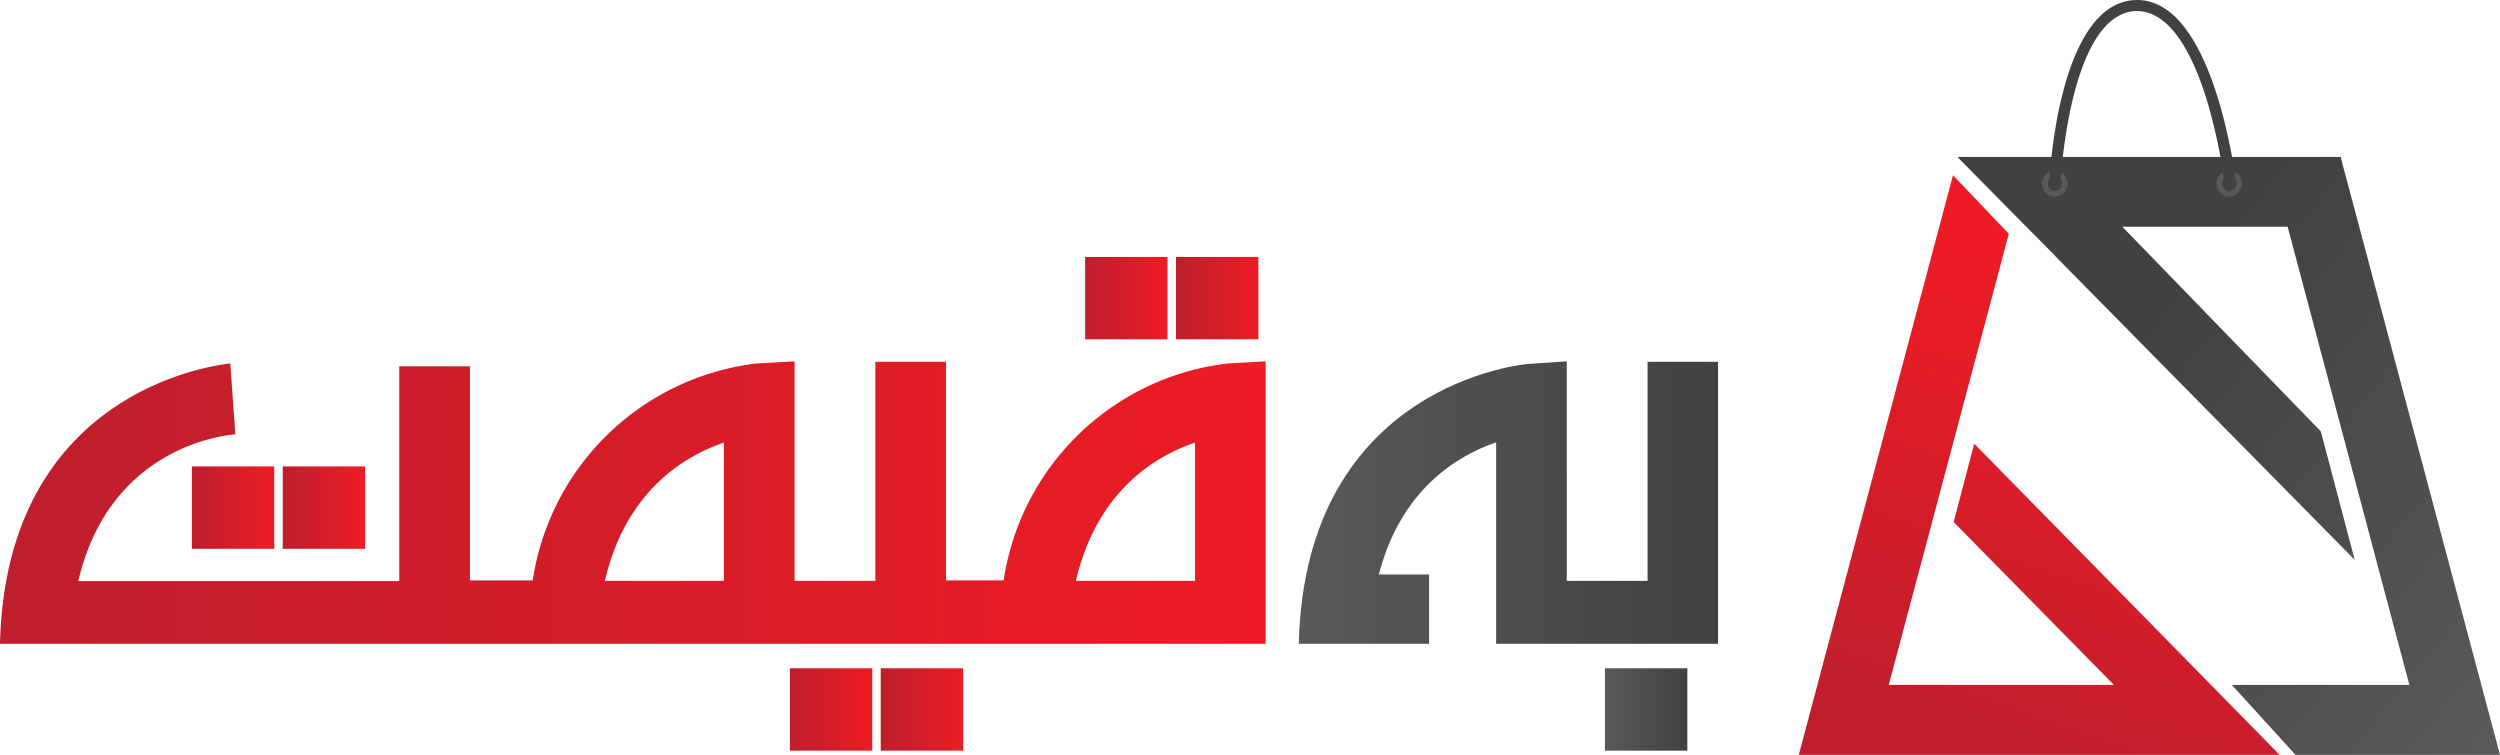 <svg xmlns="http://www.w3.org/2000/svg" xmlns:xlink="http://www.w3.org/1999/xlink" viewBox="0 0 227 68.54"><defs><style>.cls-1{fill:url(#linear-gradient);}.cls-2{fill:url(#linear-gradient-2);}.cls-3{fill:url(#linear-gradient-3);}.cls-4{fill:url(#linear-gradient-4);}.cls-5{fill:url(#linear-gradient-5);}.cls-6{fill:url(#linear-gradient-6);}.cls-7{fill:url(#linear-gradient-7);}.cls-8{fill:url(#linear-gradient-8);}.cls-9{fill:url(#linear-gradient-9);}.cls-10{fill:url(#linear-gradient-10);}.cls-11{fill:#58595b;}.cls-12{fill:#414042;}.cls-13{fill:url(#linear-gradient-11);}</style><linearGradient id="linear-gradient" y1="45.63" x2="114.92" y2="45.63" gradientUnits="userSpaceOnUse"><stop offset="0" stop-color="#be1e2d"/><stop offset="1" stop-color="#ed1c24"/></linearGradient><linearGradient id="linear-gradient-2" x1="71.72" y1="64.42" x2="79.21" y2="64.42" xlink:href="#linear-gradient"/><linearGradient id="linear-gradient-3" x1="79.97" y1="64.42" x2="87.45" y2="64.42" xlink:href="#linear-gradient"/><linearGradient id="linear-gradient-4" x1="17.42" y1="46.09" x2="24.9" y2="46.09" xlink:href="#linear-gradient"/><linearGradient id="linear-gradient-5" x1="25.67" y1="46.09" x2="33.15" y2="46.09" xlink:href="#linear-gradient"/><linearGradient id="linear-gradient-6" x1="98.53" y1="27.07" x2="106.01" y2="27.07" xlink:href="#linear-gradient"/><linearGradient id="linear-gradient-7" x1="106.78" y1="27.07" x2="114.26" y2="27.07" xlink:href="#linear-gradient"/><linearGradient id="linear-gradient-8" x1="117.93" y1="45.64" x2="156.01" y2="45.64" gradientUnits="userSpaceOnUse"><stop offset="0" stop-color="#58595b"/><stop offset="1" stop-color="#414042"/></linearGradient><linearGradient id="linear-gradient-9" x1="145.73" y1="64.42" x2="153.21" y2="64.42" xlink:href="#linear-gradient-8"/><linearGradient id="linear-gradient-10" x1="232.24" y1="59.11" x2="195.18" y2="28.92" xlink:href="#linear-gradient-8"/><linearGradient id="linear-gradient-11" x1="182.22" y1="70.76" x2="196.7" y2="29.19" xlink:href="#linear-gradient"/></defs><g id="Layer_2" data-name="Layer 2"><g id="Layer_1-2" data-name="Layer 1"><path class="cls-1" d="M111.5,33a23.32,23.32,0,0,0-20.37,19.7H85.9V32.85H79.48V52.74H72.15V32.81L68.72,33a23.34,23.34,0,0,0-20.35,19.7h-5.7V33.26H36.25v19.5H7.11c2.8-12,12.94-13.22,14.26-13.32L20.91,33C20.71,33.05.56,34.72,0,58.46H114.92V32.81ZM65.73,52.74H54.92c1.91-8.16,7.21-11.33,10.81-12.55Zm42.78,0H97.69c1.91-8.16,7.21-11.33,10.82-12.55Z"/><rect class="cls-2" x="71.72" y="60.68" width="7.48" height="7.48"/><rect class="cls-3" x="79.97" y="60.68" width="7.48" height="7.48"/><rect class="cls-4" x="17.42" y="42.35" width="7.48" height="7.48"/><rect class="cls-5" x="25.67" y="42.35" width="7.48" height="7.48"/><rect class="cls-6" x="98.53" y="23.33" width="7.48" height="7.48"/><rect class="cls-7" x="106.78" y="23.33" width="7.48" height="7.48"/><path class="cls-8" d="M149.6,32.85V52.74h-7.34V32.81l-3.42.23c-.21,0-20.35,1.68-20.91,25.42h11.83v-6.3H125.2c2-7.73,7.13-10.79,10.65-12V58.46H156V32.85Z"/><rect class="cls-9" x="145.73" y="60.68" width="7.48" height="7.48"/></g><g id="Layer_2-2" data-name="Layer 2"><polygon class="cls-10" points="227 68.54 212.56 14.37 212.56 14.25 186.56 14.25 186.56 14.26 186.54 14.25 177.73 14.25 183.79 20.39 186.63 23.25 186.62 23.26 213.81 50.84 210.73 39.17 192.71 20.59 207.72 20.59 218.77 62.19 202.65 62.19 208.43 68.54 224.7 68.54 224.7 68.54 227 68.54"/><ellipse class="cls-11" cx="202.41" cy="16.67" rx="1.16" ry="1.19"/><ellipse class="cls-12" cx="202.41" cy="16.67" rx="0.65" ry="0.67"/><ellipse class="cls-11" cx="186.59" cy="16.67" rx="1.16" ry="1.19"/><ellipse class="cls-12" cx="186.59" cy="16.67" rx="0.65" ry="0.67"/><polygon class="cls-13" points="206.99 68.54 179.26 40.29 177.39 47.4 191.94 62.19 171.5 62.19 182.4 21.23 177.33 15.91 163.33 68.54 169.31 68.54 169.81 68.54 198.17 68.54 198.17 68.53 198.18 68.54 206.99 68.54"/><path class="cls-12" d="M202,16.73C202,16.57,200.11,1,194,1H194c-6.12.14-6.91,15.54-6.92,15.7l-1-.05c0-.67.84-16.49,7.87-16.65h.1c6.94,0,8.89,15.93,9,16.61Z"/></g></g></svg>